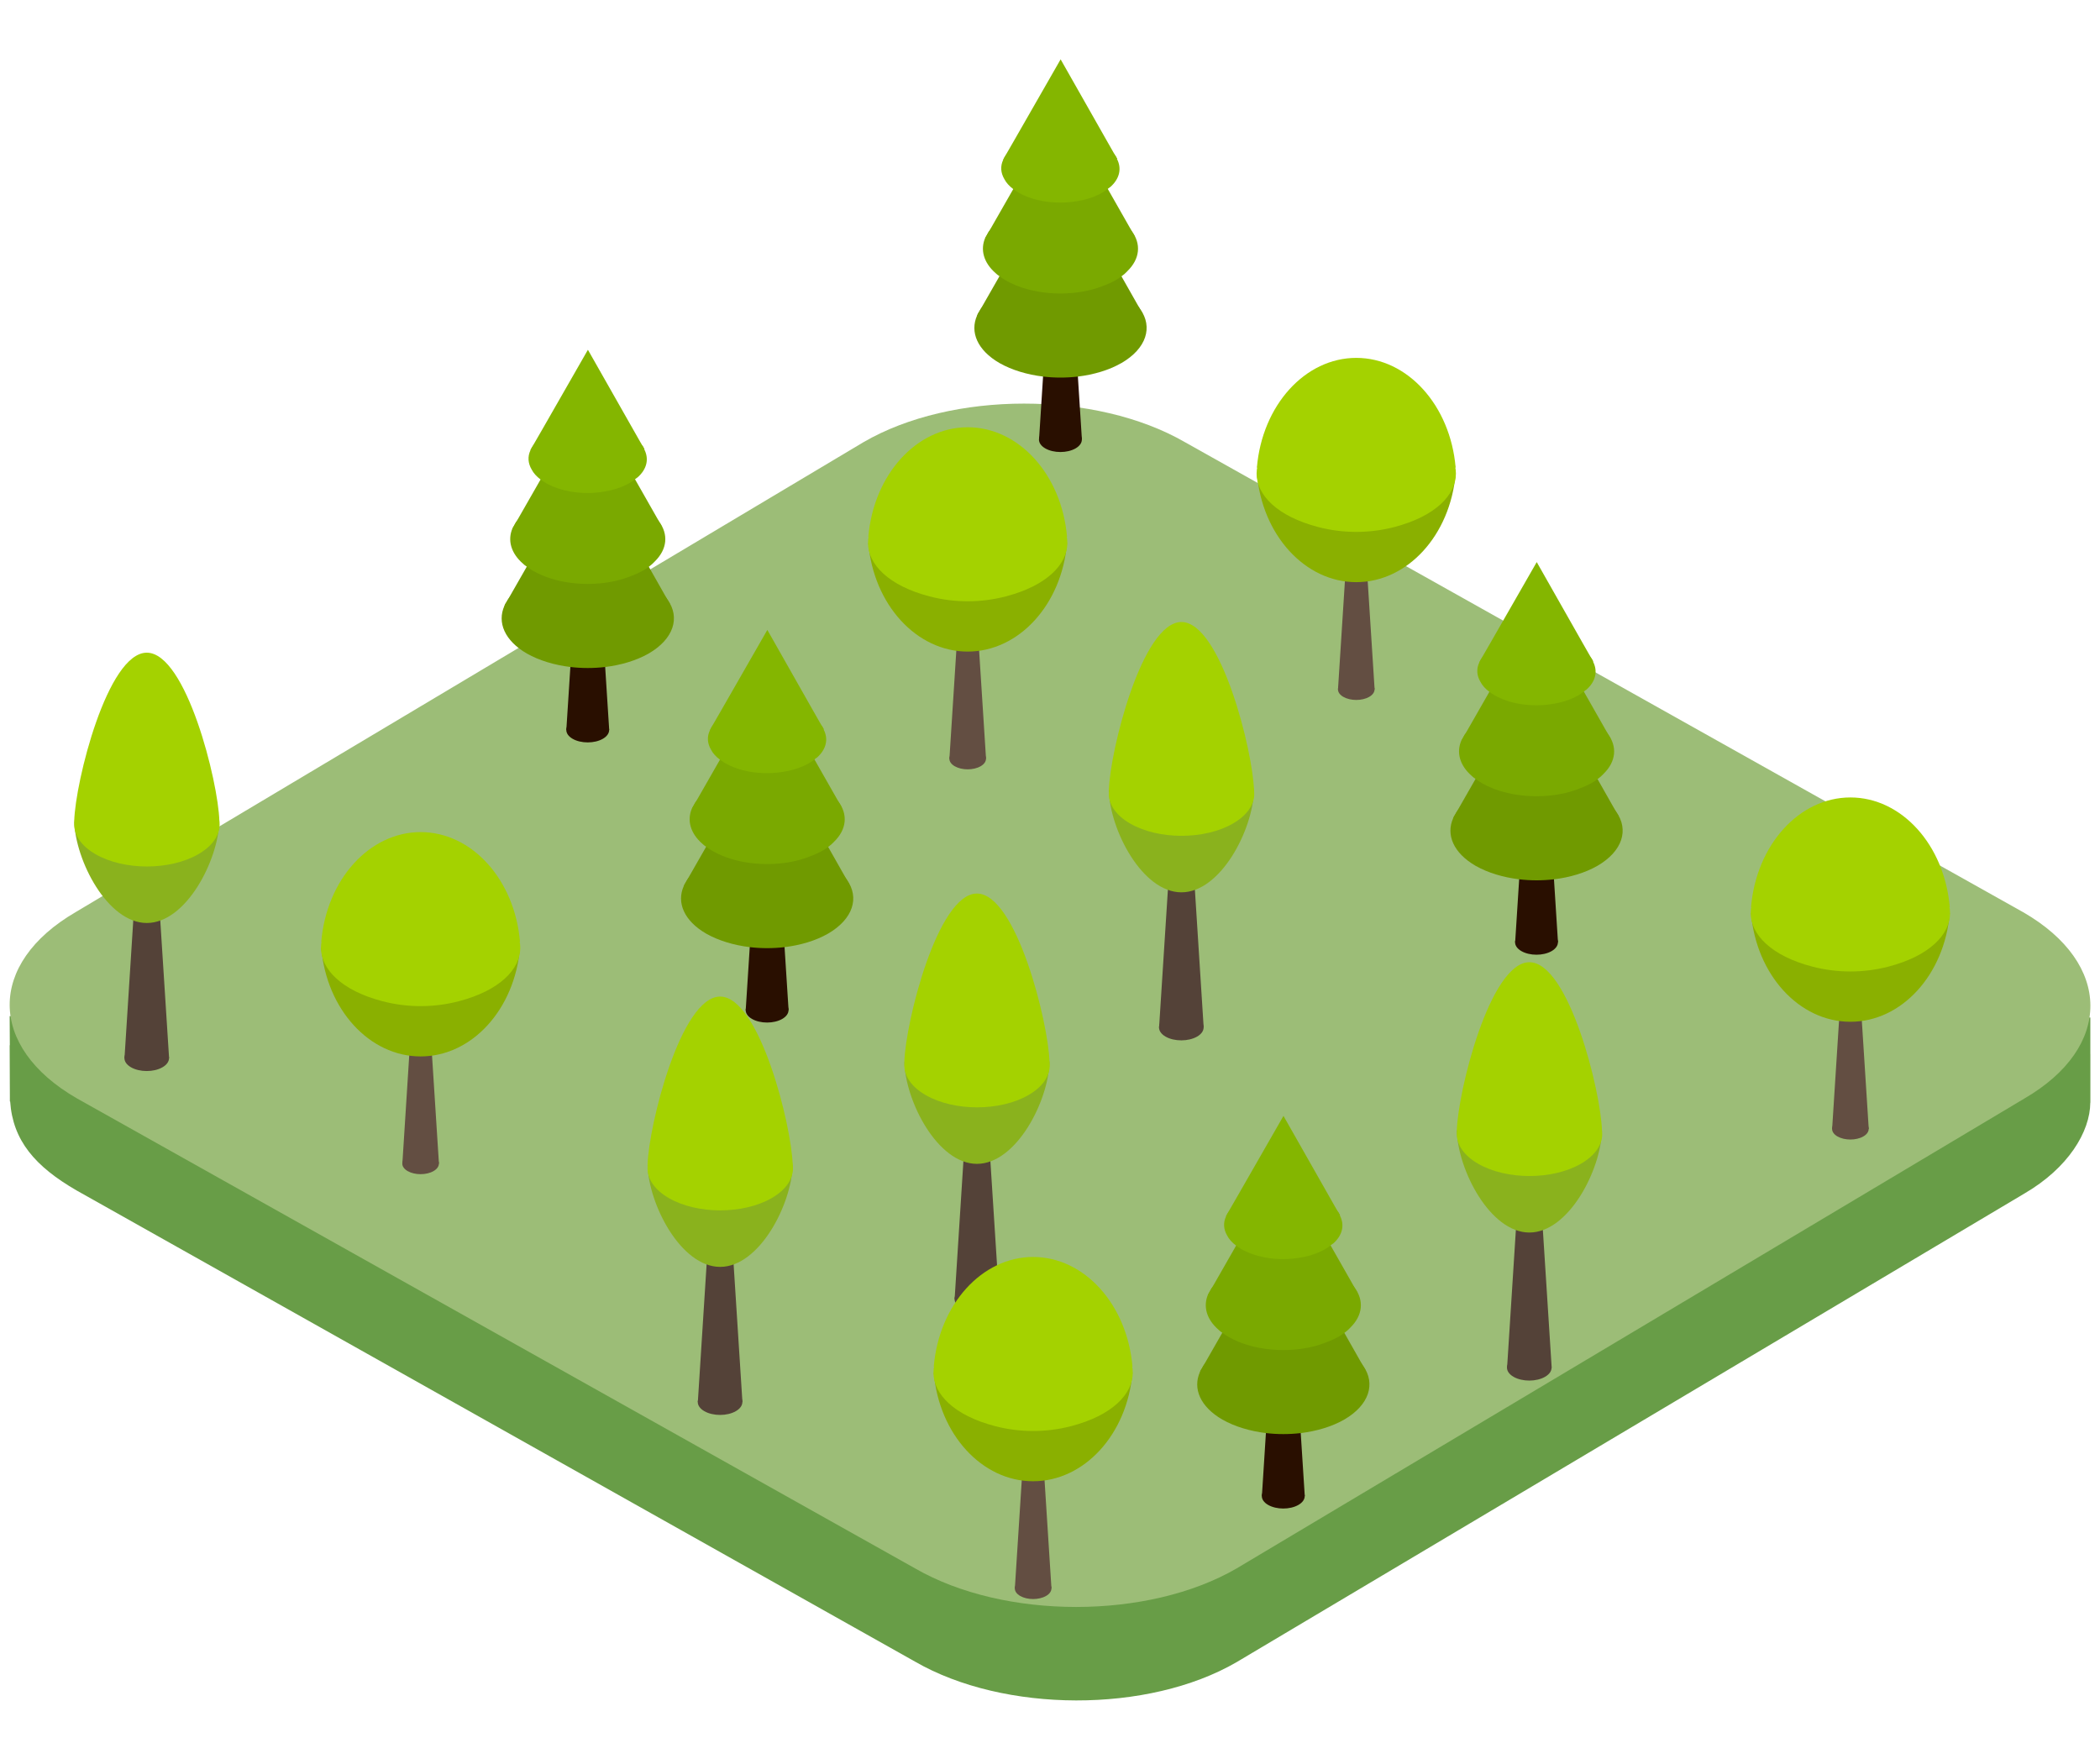 <?xml version="1.0" encoding="UTF-8"?><svg xmlns="http://www.w3.org/2000/svg" viewBox="0 0 500 420"><defs><style>.j{fill:#689d47;}.k{fill:#8ab000;}.l{fill:#8ab21d;}.m{fill:#9cbd77;}.n{fill:#84b600;}.o{fill:#a4d200;}.p{fill:#709a00;}.q{fill:#544238;}.r{fill:#634e42;}.s{fill:#290f00;}.t{fill:#7aa900;}</style></defs><g id="a"/><g id="b"/><g id="c"/><g id="d"/><g id="e"><g><g><path class="j" d="M497.7,250.95v-8.68l-1.97-.11c-2.42-5.12-7.06-10.02-14.01-14.04l-199.59-111.95c-21.21-12.25-55.49-12.25-76.54-.02L18.03,228.03c-6.87,3.99-11.45,8.8-13.82,13.88l-1.91,.02,.04,6.94h-.04l.05,12.21c-.01,.46-.01,.44,0,.9v.28h.07c.63,9.26,5.88,15.44,15.85,21.2l199.59,112.16c21.22,12.25,55.51,12.36,76.57,.13l187.56-111.57c10.44-6.07,15.66-14.71,15.7-21.65h.02v-11.57h0Z"/><path class="m" d="M481.72,217.2l-199.59-111.92c-21.21-12.25-55.49-12.24-76.54,0L18.03,217.16c-21.05,12.24-20.97,32.09,.25,44.34l199.59,111.92c21.22,12.25,55.51,12.25,76.57,.01l187.56-111.88c21.05-12.24,20.94-32.1-.27-44.35h0Z"/></g><g><g><g><polygon class="r" points="234.77 180.66 226.05 180.66 227.96 150.8 232.86 150.8 234.77 180.66"/><path class="r" d="M233.48,178.88c1.7,.98,1.7,2.58,0,3.56-1.7,.98-4.46,.98-6.16,0-1.7-.98-1.7-2.58,0-3.56,1.7-.98,4.46-.98,6.16,0Z"/></g><path class="k" d="M206.74,129.28c1.26,14.69,11.48,25.86,23.66,25.86s22.4-11.16,23.66-25.86h-47.32Z"/><path class="o" d="M239.48,116.55c19.53,5.09,19.53,20.36,0,25.45-5.93,1.55-12.23,1.55-18.16,0-19.53-5.09-19.53-20.36,0-25.45,5.93-1.55,12.23-1.55,18.16,0Z"/><path class="o" d="M206.74,127.85c1.26-14.84,11.48-26.12,23.66-26.12s22.4,11.28,23.66,26.12h-47.32Z"/></g><g><g><polygon class="r" points="104.51 277.05 95.8 277.05 97.7 247.19 102.6 247.19 104.51 277.05"/><path class="r" d="M103.22,275.27c1.7,.98,1.7,2.58,0,3.56-1.7,.98-4.46,.98-6.16,0-1.7-.98-1.7-2.58,0-3.56,1.7-.98,4.46-.98,6.16,0Z"/></g><path class="k" d="M76.49,225.67c1.26,14.69,11.48,25.86,23.66,25.86s22.4-11.16,23.66-25.86h-47.32Z"/><path class="o" d="M109.23,212.94c19.53,5.09,19.53,20.36,0,25.45-5.93,1.55-12.23,1.55-18.16,0-19.53-5.09-19.53-20.36,0-25.45,5.93-1.55,12.23-1.55,18.16,0Z"/><path class="o" d="M76.49,224.24c1.26-14.84,11.48-26.12,23.66-26.12s22.4,11.28,23.66,26.12h-47.32Z"/></g><g><g><polygon class="r" points="327.29 164.14 318.57 164.14 320.48 134.27 325.38 134.27 327.29 164.14"/><path class="r" d="M326,162.36c1.7,.98,1.7,2.58,0,3.56-1.7,.98-4.46,.98-6.16,0-1.7-.98-1.7-2.58,0-3.56,1.7-.98,4.46-.98,6.16,0Z"/></g><path class="k" d="M299.26,112.75c1.26,14.69,11.48,25.86,23.66,25.86s22.4-11.16,23.66-25.86h-47.32Z"/><path class="o" d="M332,100.03c19.53,5.09,19.53,20.36,0,25.45-5.93,1.55-12.23,1.55-18.16,0-19.53-5.09-19.53-20.36,0-25.45,5.93-1.55,12.23-1.55,18.16,0Z"/><path class="o" d="M299.26,111.33c1.26-14.84,11.48-26.12,23.66-26.12s22.4,11.28,23.66,26.12h-47.32Z"/></g><g><g><polygon class="s" points="187.76 240.52 177.55 240.52 179.79 205.55 185.52 205.55 187.76 240.52"/><path class="s" d="M186.25,238.43c1.99,1.15,1.99,3.02,0,4.17-1.99,1.15-5.22,1.15-7.21,0-1.99-1.15-1.99-3.02,0-4.17,1.99-1.15,5.22-1.15,7.21,0Z"/></g><g><path class="p" d="M197.14,222.3c-2.92,1.68-6.56,2.75-10.34,3.21-2.75,.32-5.56,.32-8.27,0-3.78-.46-7.42-1.53-10.38-3.21-5.31-3.07-7.1-7.42-5.35-11.34,0-.04,0-.07,.07-.14l.04-.07c0-.11,.07-.25,.14-.36h.04l.53-.93c1-1.43,2.5-2.78,4.53-3.92,1.21-.68,2.5-1.28,3.89-1.75,6.49-2.28,14.69-2.32,21.18-.04h.04c1.39,.5,2.71,1.11,3.89,1.78,1.89,1.07,3.35,2.35,4.35,3.71v.04l.14,.18c3.03,4.24,1.53,9.34-4.49,12.84Z"/><path class="p" d="M202.24,210.57h-1.6l-14.8,.18-6.38,.04-10.77,.11h-.04l-2.6,.04-1.57,.04h-1.71l.11-.14,.04-.07,.18-.36,.53-.93,4.49-7.85,.68-1.21,4.64-8.06,.82-1.43,3.46-6.06,.68-1.14,2.39-4.21,1.93-3.35,1.75,3.07,2.53,4.46,.68,1.18,4.14,7.31,.78,1.39,3.39,5.96,1.21,2.14,4.31,7.6v.04l.14,.18,.61,1.11Z"/></g><g><path class="t" d="M198.57,200.44c-.43,.46-.89,.86-1.39,1.21-.46,.36-.93,.68-1.46,.96-.78,.43-1.6,.82-2.46,1.14h-.04c-2.35,1-4.99,1.6-7.7,1.85-1.93,.18-3.85,.18-5.74,0-2.75-.25-5.38-.86-7.74-1.82-.86-.36-1.68-.75-2.42-1.18-.54-.32-1.03-.64-1.5-1-.32-.21-.61-.43-.86-.68-2.92-2.53-3.74-5.63-2.5-8.49h.04c0-.07,0-.11,.04-.14l.04-.04,.68-1.21,.04-.04v-.04c.07-.04,.11-.07,.14-.14,.89-1.18,2.18-2.32,3.89-3.28,2.32-1.36,5.13-2.25,8.09-2.71,3.24-.54,6.7-.54,9.95,0,2.92,.46,5.71,1.39,8.06,2.71,1.6,.93,2.85,1.96,3.71,3.07,.07,.07,.11,.11,.14,.18,2.35,3.1,2.03,6.7-1,9.63Z"/><path class="t" d="M200.28,192.06l-1.78,.04-6.7,.07h-2.03l-7.13,.07-7.24,.11h-1.96l-8.63,.11h-.04l.07-.14,.04-.04,.68-1.21,.04-.04v-.04l.11-.14,5.71-9.98,1-1.75,3.03-5.28,3.28-5.71,3.99-6.99,3.96,6.99h.04l3.17,5.6,3.6,6.31,.43,.78,5.56,9.77,.11,.21,.71,1.25Z"/></g><g><path class="n" d="M194.43,180.44h-.04c-.18,.14-.32,.29-.5,.39-.39,.32-.82,.61-1.28,.89-1.64,.93-3.57,1.6-5.63,1.96-2.78,.53-5.81,.53-8.59,.04-2.1-.39-4.07-1.07-5.71-2-.46-.28-.89-.57-1.28-.86-.96-.71-1.68-1.53-2.1-2.35-.89-1.5-1-3.1-.29-4.6t.04-.07l.25-.5c.68-1.14,1.78-2.21,3.39-3.14,1.75-1,3.82-1.71,6.03-2.07,2.6-.46,5.35-.46,7.95,0h.04c2.18,.39,4.21,1.07,5.92,2.07,1.39,.82,2.39,1.71,3.1,2.71l.04,.04,.39,.71h-.07c1.18,2.25,.71,4.74-1.64,6.78Z"/><polygon class="n" points="196.14 173.66 189.86 173.73 187.33 173.73 183.34 173.77 175.42 173.84 169 173.91 168.97 173.91 169.08 173.77 169.29 173.34 171.68 169.2 182.7 149.98 193.5 169.03 195.71 172.91 195.75 172.95 196.14 173.66"/></g></g><g><g><polygon class="s" points="310.66 356.22 300.45 356.22 302.68 321.25 308.42 321.25 310.66 356.22"/><path class="s" d="M309.15,354.14c1.99,1.15,1.99,3.02,0,4.17-1.99,1.15-5.22,1.15-7.22,0-1.99-1.15-1.99-3.02,0-4.17,1.99-1.15,5.22-1.15,7.22,0Z"/></g><g><path class="p" d="M320.04,338c-2.92,1.68-6.56,2.75-10.34,3.21-2.75,.32-5.56,.32-8.27,0-3.78-.46-7.42-1.53-10.38-3.21-5.31-3.07-7.1-7.42-5.35-11.34,0-.04,0-.07,.07-.14l.04-.07c0-.11,.07-.25,.14-.36h.04l.53-.93c1-1.43,2.5-2.78,4.53-3.92,1.21-.68,2.5-1.28,3.89-1.75,6.49-2.28,14.69-2.32,21.18-.04h.04c1.39,.5,2.71,1.11,3.89,1.78,1.89,1.07,3.35,2.35,4.35,3.71v.04l.14,.18c3.03,4.24,1.53,9.34-4.49,12.84Z"/><path class="p" d="M325.14,326.27h-1.6l-14.8,.18-6.38,.04-10.77,.11h-.04l-2.6,.04-1.57,.04h-1.71l.11-.14,.04-.07,.18-.36,.53-.93,4.49-7.85,.68-1.21,4.64-8.06,.82-1.43,3.46-6.06,.68-1.14,2.39-4.21,1.93-3.35,1.75,3.07,2.53,4.46,.68,1.18,4.14,7.31,.78,1.39,3.39,5.96,1.21,2.14,4.31,7.6v.04l.14,.18,.61,1.11Z"/></g><g><path class="t" d="M321.46,316.15c-.43,.46-.89,.86-1.39,1.21-.46,.36-.93,.68-1.46,.96-.78,.43-1.6,.82-2.46,1.14h-.04c-2.35,1-4.99,1.6-7.7,1.85-1.93,.18-3.85,.18-5.74,0-2.75-.25-5.38-.86-7.74-1.82-.86-.36-1.68-.75-2.42-1.18-.53-.32-1.03-.64-1.5-1-.32-.21-.61-.43-.86-.68-2.92-2.53-3.74-5.63-2.5-8.49h.04c0-.07,0-.11,.04-.14l.04-.04,.68-1.21,.04-.04v-.04c.07-.04,.11-.07,.14-.14,.89-1.18,2.18-2.32,3.89-3.28,2.32-1.36,5.13-2.25,8.09-2.71,3.25-.54,6.7-.54,9.95,0,2.92,.46,5.71,1.39,8.06,2.71,1.6,.93,2.85,1.96,3.71,3.07,.07,.07,.11,.11,.14,.18,2.35,3.1,2.03,6.7-1,9.63Z"/><path class="t" d="M323.17,307.77l-1.78,.04-6.7,.07h-2.03l-7.13,.07-7.24,.11h-1.96l-8.63,.11h-.04l.07-.14,.04-.04,.68-1.21,.04-.04v-.04l.11-.14,5.71-9.98,1-1.75,3.03-5.28,3.28-5.71,3.99-6.99,3.96,6.99h.04l3.17,5.6,3.6,6.31,.43,.78,5.56,9.77,.11,.21,.71,1.25Z"/></g><g><path class="n" d="M317.33,296.14h-.04c-.18,.14-.32,.29-.5,.39-.39,.32-.82,.61-1.28,.89-1.64,.93-3.57,1.6-5.63,1.96-2.78,.53-5.81,.53-8.59,.04-2.1-.39-4.07-1.07-5.71-2-.46-.28-.89-.57-1.28-.86-.96-.71-1.68-1.53-2.1-2.35-.89-1.5-1-3.1-.28-4.6t.04-.07l.25-.5c.68-1.14,1.78-2.21,3.39-3.14,1.75-1,3.82-1.71,6.03-2.07,2.6-.46,5.35-.46,7.95,0h.04c2.18,.39,4.21,1.07,5.92,2.07,1.39,.82,2.39,1.71,3.1,2.71l.04,.04,.39,.71h-.07c1.18,2.25,.71,4.74-1.64,6.78Z"/><polygon class="n" points="319.04 289.36 312.76 289.44 310.23 289.44 306.24 289.47 298.32 289.54 291.9 289.61 291.86 289.61 291.97 289.47 292.19 289.04 294.57 284.91 305.59 265.69 316.4 284.73 318.61 288.62 318.65 288.65 319.04 289.36"/></g></g><g><g><polygon class="s" points="370.95 224.36 360.75 224.36 362.98 189.39 368.72 189.39 370.95 224.36"/><path class="s" d="M369.44,222.28c1.99,1.15,1.99,3.01,0,4.17-1.99,1.15-5.22,1.15-7.21,0-1.99-1.15-1.99-3.02,0-4.17,1.99-1.15,5.22-1.15,7.21,0Z"/></g><g><path class="p" d="M380.33,206.15c-2.92,1.68-6.56,2.75-10.34,3.21-2.75,.32-5.56,.32-8.27,0-3.78-.46-7.42-1.53-10.38-3.21-5.31-3.07-7.1-7.42-5.35-11.34,0-.04,0-.07,.07-.14l.04-.07c0-.11,.07-.25,.14-.36h.04l.53-.93c1-1.43,2.5-2.78,4.53-3.92,1.21-.68,2.5-1.28,3.89-1.75,6.49-2.28,14.69-2.32,21.18-.04h.04c1.39,.5,2.71,1.11,3.89,1.78,1.89,1.07,3.35,2.35,4.35,3.71v.04l.14,.18c3.03,4.24,1.53,9.34-4.49,12.84Z"/><path class="p" d="M385.43,194.42h-1.6l-14.8,.18-6.38,.04-10.77,.11h-.04l-2.6,.04-1.57,.04h-1.71l.11-.14,.04-.07,.18-.36,.53-.93,4.49-7.85,.68-1.21,4.64-8.06,.82-1.43,3.46-6.06,.68-1.14,2.39-4.21,1.93-3.35,1.75,3.07,2.53,4.46,.68,1.18,4.14,7.31,.78,1.39,3.39,5.96,1.21,2.14,4.31,7.6v.04l.14,.18,.61,1.11Z"/></g><g><path class="t" d="M381.76,184.29c-.43,.46-.89,.86-1.39,1.21-.46,.36-.93,.68-1.46,.96-.78,.43-1.6,.82-2.46,1.14h-.04c-2.35,1-4.99,1.6-7.7,1.85-1.93,.18-3.85,.18-5.74,0-2.75-.25-5.39-.86-7.74-1.82-.86-.36-1.68-.75-2.42-1.18-.54-.32-1.03-.64-1.5-1-.32-.21-.61-.43-.86-.68-2.92-2.53-3.74-5.63-2.5-8.49h.04c0-.07,0-.11,.04-.14l.04-.04,.68-1.21,.04-.04v-.04c.07-.04,.11-.07,.14-.14,.89-1.18,2.18-2.32,3.89-3.28,2.32-1.36,5.13-2.25,8.09-2.71,3.24-.54,6.7-.54,9.95,0,2.92,.46,5.71,1.39,8.06,2.71,1.6,.93,2.85,1.96,3.71,3.07,.07,.07,.11,.11,.14,.18,2.35,3.1,2.03,6.7-1,9.63Z"/><path class="t" d="M383.47,175.91l-1.78,.04-6.7,.07h-2.03l-7.13,.07-7.24,.11h-1.96l-8.63,.11h-.04l.07-.14,.04-.04,.68-1.21,.04-.04v-.04l.11-.14,5.71-9.98,1-1.75,3.03-5.28,3.28-5.71,3.99-6.99,3.96,6.99h.04l3.17,5.6,3.6,6.31,.43,.78,5.56,9.77,.11,.21,.71,1.25Z"/></g><g><path class="n" d="M377.62,164.28h-.04c-.18,.14-.32,.29-.5,.39-.39,.32-.82,.61-1.28,.89-1.64,.93-3.57,1.6-5.63,1.96-2.78,.53-5.81,.53-8.59,.04-2.1-.39-4.07-1.07-5.71-2-.46-.29-.89-.57-1.28-.86-.96-.71-1.68-1.53-2.1-2.35-.89-1.5-1-3.1-.29-4.6t.04-.07l.25-.5c.68-1.14,1.78-2.21,3.39-3.14,1.75-1,3.82-1.71,6.03-2.07,2.6-.46,5.35-.46,7.95,0h.04c2.18,.39,4.21,1.07,5.92,2.07,1.39,.82,2.39,1.71,3.1,2.71l.04,.04,.39,.71h-.07c1.18,2.25,.71,4.74-1.64,6.78Z"/><polygon class="n" points="379.33 157.51 373.06 157.58 370.53 157.58 366.53 157.62 358.61 157.69 352.2 157.76 352.16 157.76 352.27 157.62 352.48 157.19 354.87 153.05 365.89 133.83 376.69 152.87 378.91 156.76 378.94 156.8 379.33 157.51"/></g></g><g><g><polygon class="s" points="145.05 173.81 134.84 173.81 137.08 138.84 142.81 138.84 145.05 173.81"/><path class="s" d="M143.54,171.73c1.99,1.15,1.99,3.02,0,4.17s-5.22,1.15-7.21,0c-1.99-1.15-1.99-3.02,0-4.17,1.99-1.15,5.22-1.15,7.21,0Z"/></g><g><path class="p" d="M154.43,155.6c-2.92,1.68-6.56,2.75-10.34,3.21-2.75,.32-5.56,.32-8.27,0-3.78-.46-7.42-1.53-10.38-3.21-5.31-3.07-7.1-7.42-5.35-11.34,0-.04,0-.07,.07-.14l.04-.07c0-.11,.07-.25,.14-.36h.04l.54-.93c1-1.43,2.5-2.78,4.53-3.92,1.21-.68,2.5-1.28,3.89-1.75,6.49-2.28,14.69-2.32,21.18-.04h.04c1.39,.5,2.71,1.11,3.89,1.78,1.89,1.07,3.35,2.35,4.35,3.71v.04l.14,.18c3.03,4.24,1.53,9.34-4.49,12.84Z"/><path class="p" d="M159.53,143.87h-1.6l-14.8,.18-6.38,.04-10.77,.11h-.04l-2.6,.04-1.57,.04h-1.71l.11-.14,.04-.07,.18-.36,.54-.93,4.49-7.85,.68-1.21,4.64-8.06,.82-1.43,3.46-6.06,.68-1.14,2.39-4.21,1.93-3.35,1.75,3.07,2.53,4.46,.68,1.18,4.14,7.31,.78,1.39,3.39,5.96,1.21,2.14,4.31,7.6v.04l.14,.18,.61,1.11Z"/></g><g><path class="t" d="M155.85,133.74c-.43,.46-.89,.86-1.39,1.21-.46,.36-.93,.68-1.46,.96-.78,.43-1.6,.82-2.46,1.14h-.04c-2.35,1-4.99,1.6-7.7,1.85-1.93,.18-3.85,.18-5.74,0-2.75-.25-5.38-.86-7.74-1.82-.86-.36-1.68-.75-2.42-1.18-.53-.32-1.03-.64-1.5-1-.32-.21-.61-.43-.86-.68-2.92-2.53-3.74-5.63-2.5-8.49h.04c0-.07,0-.11,.04-.14l.04-.04,.68-1.21,.04-.04v-.04c.07-.04,.11-.07,.14-.14,.89-1.18,2.18-2.32,3.89-3.28,2.32-1.36,5.14-2.25,8.09-2.71,3.25-.53,6.7-.53,9.95,0,2.92,.46,5.71,1.39,8.06,2.71,1.6,.93,2.85,1.96,3.71,3.07,.07,.07,.11,.11,.14,.18,2.35,3.1,2.03,6.7-1,9.63Z"/><path class="t" d="M157.56,125.36l-1.78,.04-6.7,.07h-2.03l-7.13,.07-7.24,.11h-1.96l-8.63,.11h-.04l.07-.14,.04-.04,.68-1.21,.04-.04v-.04l.11-.14,5.71-9.98,1-1.75,3.03-5.28,3.28-5.71,3.99-6.99,3.96,6.99h.04l3.17,5.6,3.6,6.31,.43,.78,5.56,9.77,.11,.21,.71,1.25Z"/></g><g><path class="n" d="M151.72,113.73h-.04c-.18,.14-.32,.29-.5,.39-.39,.32-.82,.61-1.28,.89-1.64,.93-3.57,1.6-5.63,1.96-2.78,.54-5.81,.54-8.59,.04-2.1-.39-4.07-1.07-5.71-2-.46-.28-.89-.57-1.28-.86-.96-.71-1.68-1.53-2.1-2.35-.89-1.5-1-3.1-.29-4.6t.04-.07l.25-.5c.68-1.14,1.78-2.21,3.39-3.14,1.75-1,3.82-1.71,6.03-2.07,2.6-.46,5.35-.46,7.95,0h.04c2.18,.39,4.21,1.07,5.92,2.07,1.39,.82,2.39,1.71,3.1,2.71l.04,.04,.39,.71h-.07c1.18,2.25,.71,4.74-1.64,6.77Z"/><polygon class="n" points="153.43 106.96 147.15 107.03 144.62 107.03 140.63 107.07 132.71 107.14 126.29 107.21 126.26 107.21 126.36 107.07 126.58 106.64 128.97 102.5 139.98 83.28 150.79 102.32 153 106.21 153.04 106.25 153.43 106.96"/></g></g><g><g><polygon class="q" points="40.26 251.95 29.64 251.95 31.96 215.56 37.93 215.56 40.26 251.95"/><path class="q" d="M38.69,249.78c2.07,1.2,2.07,3.14,0,4.33-2.07,1.2-5.43,1.2-7.51,0-2.07-1.2-2.07-3.14,0-4.33,2.07-1.2,5.43-1.2,7.51,0Z"/></g><path class="l" d="M17.67,195.49c.25,9.37,7.91,24.27,17.28,24.27s17.03-14.91,17.28-24.27H17.67Z"/><path class="o" d="M47.22,189.25c6.76,3.9,6.76,10.23,0,14.13-6.76,3.9-17.72,3.9-24.48,0-6.76-3.9-6.76-10.23,0-14.13,6.76-3.9,17.72-3.9,24.48,0Z"/><path class="o" d="M17.67,195.49c.25-9.37,7.91-40.09,17.28-40.09s17.03,30.72,17.28,40.09H17.67Z"/></g><g><g><polygon class="q" points="176.77 333.83 166.15 333.83 168.47 297.44 174.44 297.44 176.77 333.83"/><path class="q" d="M175.2,331.66c2.07,1.2,2.07,3.14,0,4.33-2.07,1.2-5.43,1.2-7.51,0-2.07-1.2-2.07-3.14,0-4.33,2.07-1.2,5.43-1.2,7.51,0Z"/></g><path class="l" d="M154.18,277.37c.25,9.37,7.91,24.27,17.28,24.27s17.03-14.91,17.28-24.27h-34.56Z"/><path class="o" d="M183.73,271.13c6.76,3.9,6.76,10.23,0,14.13-6.76,3.9-17.72,3.9-24.48,0-6.76-3.9-6.76-10.23,0-14.13,6.76-3.9,17.72-3.9,24.48,0Z"/><path class="o" d="M154.18,277.37c.25-9.37,7.91-40.09,17.28-40.09s17.03,30.72,17.28,40.09h-34.56Z"/></g><g><g><polygon class="q" points="369.45 325.65 358.83 325.65 361.15 289.26 367.12 289.26 369.45 325.65"/><path class="q" d="M367.87,323.48c2.07,1.2,2.07,3.14,0,4.33-2.07,1.2-5.43,1.2-7.51,0-2.07-1.2-2.07-3.14,0-4.33,2.07-1.2,5.43-1.2,7.51,0Z"/></g><path class="l" d="M346.86,269.19c.25,9.37,7.91,24.27,17.28,24.27s17.03-14.91,17.28-24.27h-34.56Z"/><path class="o" d="M376.41,262.95c6.76,3.9,6.76,10.23,0,14.13-6.76,3.9-17.72,3.9-24.48,0-6.76-3.9-6.76-10.23,0-14.13,6.76-3.9,17.72-3.9,24.48,0Z"/><path class="o" d="M346.86,269.19c.25-9.37,7.91-40.09,17.28-40.09s17.03,30.72,17.28,40.09h-34.56Z"/></g><g><g><polygon class="q" points="286.59 244.65 275.97 244.65 278.3 208.26 284.27 208.26 286.59 244.65"/><path class="q" d="M285.02,242.48c2.07,1.2,2.07,3.14,0,4.33s-5.43,1.2-7.51,0c-2.07-1.2-2.07-3.14,0-4.33,2.07-1.2,5.43-1.2,7.51,0Z"/></g><path class="l" d="M264.01,188.19c.25,9.37,7.91,24.27,17.28,24.27s17.03-14.91,17.28-24.27h-34.56Z"/><path class="o" d="M293.56,181.95c6.76,3.9,6.76,10.23,0,14.13-6.76,3.9-17.72,3.9-24.48,0s-6.76-10.23,0-14.13c6.76-3.9,17.72-3.9,24.48,0Z"/><path class="o" d="M264.01,188.19c.25-9.37,7.91-40.09,17.28-40.09s17.03,30.72,17.28,40.09h-34.56Z"/></g><g><g><polygon class="q" points="237.91 309.3 227.29 309.3 229.61 272.91 235.58 272.91 237.91 309.3"/><path class="q" d="M236.34,307.13c2.07,1.2,2.07,3.14,0,4.33-2.07,1.2-5.43,1.2-7.51,0-2.07-1.2-2.07-3.14,0-4.33,2.07-1.2,5.43-1.2,7.51,0Z"/></g><path class="l" d="M215.32,252.84c.25,9.37,7.91,24.27,17.28,24.27s17.03-14.91,17.28-24.27h-34.56Z"/><path class="o" d="M244.87,246.6c6.76,3.9,6.76,10.23,0,14.13-6.76,3.9-17.72,3.9-24.48,0-6.76-3.9-6.76-10.23,0-14.13,6.76-3.9,17.72-3.9,24.48,0Z"/><path class="o" d="M215.32,252.84c.25-9.37,7.91-40.09,17.28-40.09s17.03,30.72,17.28,40.09h-34.56Z"/></g><g><g><polygon class="r" points="444.94 268.8 436.22 268.8 438.13 238.93 443.03 238.93 444.94 268.8"/><path class="r" d="M443.65,267.02c1.7,.98,1.7,2.58,0,3.56-1.7,.98-4.46,.98-6.16,0-1.7-.98-1.7-2.58,0-3.56,1.7-.98,4.46-.98,6.16,0Z"/></g><path class="k" d="M416.91,217.42c1.26,14.7,11.48,25.86,23.66,25.86s22.4-11.16,23.66-25.86h-47.32Z"/><path class="o" d="M449.65,204.69c19.53,5.09,19.53,20.36,0,25.45-5.93,1.55-12.23,1.55-18.16,0-19.53-5.09-19.53-20.36,0-25.45,5.93-1.55,12.23-1.55,18.16,0Z"/><path class="o" d="M416.91,215.99c1.26-14.84,11.48-26.12,23.66-26.12s22.4,11.28,23.66,26.12h-47.32Z"/></g><g><g><polygon class="s" points="257.6 104.67 247.39 104.67 249.62 69.7 255.36 69.7 257.6 104.67"/><path class="s" d="M256.09,102.59c1.99,1.15,1.99,3.02,0,4.17-1.99,1.15-5.22,1.15-7.22,0-1.99-1.15-1.99-3.02,0-4.17,1.99-1.15,5.22-1.15,7.22,0Z"/></g><g><path class="p" d="M266.98,86.45c-2.92,1.68-6.56,2.75-10.34,3.21-2.75,.32-5.56,.32-8.27,0-3.78-.46-7.42-1.53-10.38-3.21-5.31-3.07-7.1-7.42-5.35-11.34,0-.04,0-.07,.07-.14l.04-.07c0-.11,.07-.25,.14-.36h.04l.54-.93c1-1.43,2.5-2.78,4.53-3.92,1.21-.68,2.5-1.28,3.89-1.75,6.49-2.28,14.69-2.32,21.18-.04h.04c1.39,.5,2.71,1.11,3.89,1.78,1.89,1.07,3.35,2.35,4.35,3.71v.04l.14,.18c3.03,4.24,1.53,9.34-4.49,12.84Z"/><path class="p" d="M272.07,74.72h-1.6l-14.8,.18-6.38,.04-10.77,.11h-.04l-2.6,.04-1.57,.04h-1.71l.11-.14,.04-.07,.18-.36,.54-.93,4.49-7.85,.68-1.21,4.64-8.06,.82-1.43,3.46-6.06,.68-1.14,2.39-4.21,1.93-3.35,1.75,3.07,2.53,4.46,.68,1.18,4.14,7.31,.78,1.39,3.39,5.96,1.21,2.14,4.31,7.6v.04l.14,.18,.61,1.11Z"/></g><g><path class="t" d="M268.4,64.59c-.43,.46-.89,.86-1.39,1.21-.46,.36-.93,.68-1.46,.96-.78,.43-1.6,.82-2.46,1.14h-.04c-2.35,1-4.99,1.6-7.7,1.85-1.93,.18-3.85,.18-5.74,0-2.75-.25-5.38-.86-7.74-1.82-.86-.36-1.68-.75-2.42-1.18-.53-.32-1.03-.64-1.5-1-.32-.21-.61-.43-.86-.68-2.92-2.53-3.74-5.63-2.5-8.49h.04c0-.07,0-.11,.04-.14l.04-.04,.68-1.21,.04-.04v-.04c.07-.04,.11-.07,.14-.14,.89-1.18,2.18-2.32,3.89-3.28,2.32-1.36,5.13-2.25,8.09-2.71,3.25-.54,6.7-.54,9.95,0,2.92,.46,5.71,1.39,8.06,2.71,1.6,.93,2.85,1.96,3.71,3.07,.07,.07,.11,.11,.14,.18,2.35,3.1,2.03,6.7-1,9.63Z"/><path class="t" d="M270.11,56.21l-1.78,.04-6.7,.07h-2.03l-7.13,.07-7.24,.11h-1.96l-8.63,.11h-.04l.07-.14,.04-.04,.68-1.21,.04-.04v-.04l.11-.14,5.71-9.98,1-1.75,3.03-5.28,3.28-5.71,3.99-6.99,3.96,6.99h.04l3.17,5.6,3.6,6.31,.43,.78,5.56,9.77,.11,.21,.71,1.25Z"/></g><g><path class="n" d="M264.27,44.59h-.04c-.18,.14-.32,.29-.5,.39-.39,.32-.82,.61-1.28,.89-1.64,.93-3.57,1.6-5.63,1.96-2.78,.53-5.81,.53-8.59,.04-2.1-.39-4.07-1.07-5.71-2-.46-.28-.89-.57-1.28-.86-.96-.71-1.68-1.53-2.1-2.35-.89-1.5-1-3.1-.29-4.6t.04-.07l.25-.5c.68-1.14,1.78-2.21,3.39-3.14,1.75-1,3.82-1.71,6.03-2.07,2.6-.46,5.35-.46,7.95,0h.04c2.18,.39,4.21,1.07,5.92,2.07,1.39,.82,2.39,1.71,3.1,2.71l.04,.04,.39,.71h-.07c1.18,2.25,.71,4.74-1.64,6.78Z"/><polygon class="n" points="265.98 37.81 259.7 37.88 257.17 37.88 253.18 37.92 245.26 37.99 238.84 38.06 238.8 38.06 238.91 37.92 239.13 37.49 241.51 33.36 252.53 14.13 263.34 33.18 265.55 37.06 265.58 37.1 265.98 37.81"/></g></g><g><g><polygon class="r" points="250.35 378.21 241.63 378.21 243.54 348.34 248.44 348.34 250.35 378.21"/><path class="r" d="M249.06,376.43c1.7,.98,1.7,2.58,0,3.56-1.7,.98-4.46,.98-6.16,0-1.7-.98-1.7-2.58,0-3.56,1.7-.98,4.46-.98,6.16,0Z"/></g><path class="k" d="M222.32,326.82c1.26,14.69,11.48,25.86,23.66,25.86s22.4-11.16,23.66-25.86h-47.32Z"/><path class="o" d="M255.06,314.1c19.53,5.09,19.53,20.36,0,25.45-5.93,1.55-12.23,1.55-18.16,0-19.53-5.09-19.53-20.36,0-25.45,5.93-1.55,12.23-1.55,18.16,0Z"/><path class="o" d="M222.32,325.4c1.26-14.84,11.48-26.12,23.66-26.12s22.4,11.28,23.66,26.12h-47.32Z"/></g></g></g></g><g id="f"/><g id="g"/><g id="h"/><g id="i"/></svg>